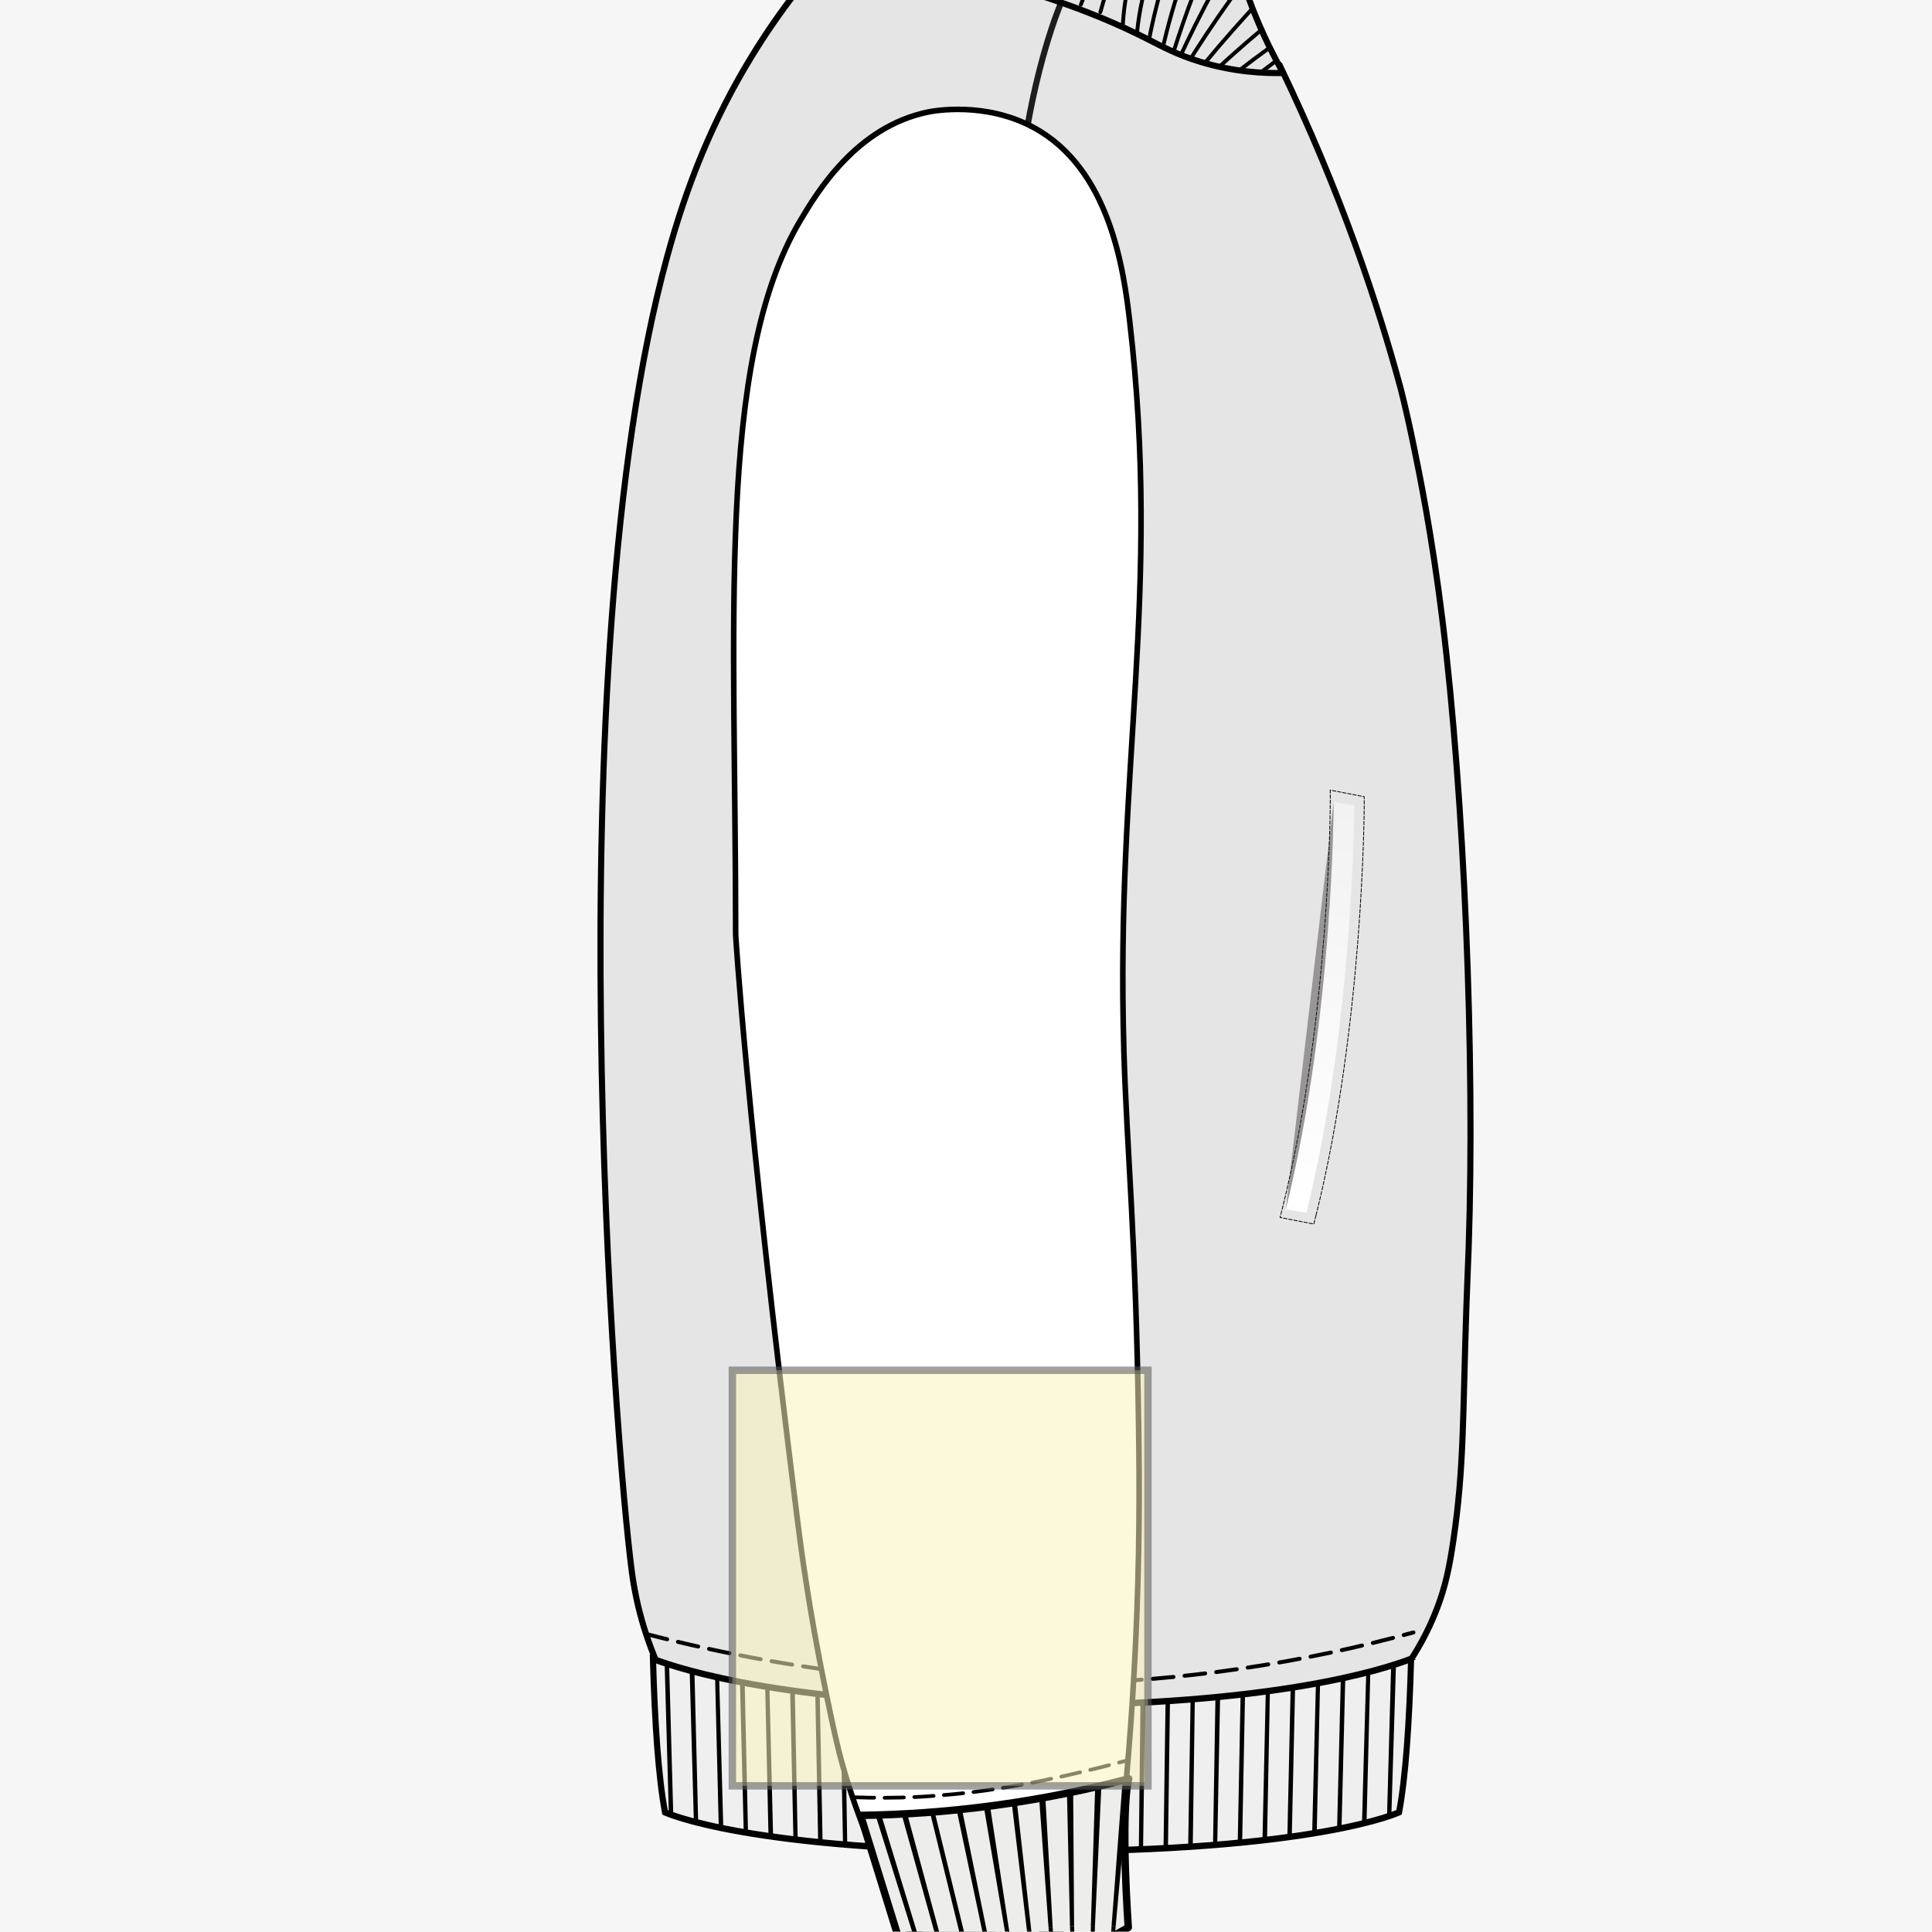 <?xml version="1.0" encoding="UTF-8"?><svg xmlns="http://www.w3.org/2000/svg" xmlns:xlink="http://www.w3.org/1999/xlink" viewBox="0 0 562.91 562.91"><defs><style>.cls-1{stroke-width:.57px;}.cls-1,.cls-2,.cls-3,.cls-4,.cls-5,.cls-6,.cls-7,.cls-8,.cls-9{stroke:#000;}.cls-1,.cls-10{fill:#010101;}.cls-11{fill:#f6f6f6;}.cls-12{fill:#f9f1bb;opacity:.55;stroke:#565656;stroke-width:2.17px;}.cls-2{fill:#e5e5e5;stroke-width:1.78px;}.cls-2,.cls-3,.cls-4,.cls-5,.cls-6,.cls-7,.cls-8,.cls-9{stroke-linecap:round;}.cls-2,.cls-3,.cls-4,.cls-5,.cls-6,.cls-8,.cls-9{stroke-linejoin:round;}.cls-3{fill:#ededec;stroke-width:2.16px;}.cls-13{fill:#231f20;mix-blend-mode:multiply;opacity:.4;}.cls-14{stroke:#1d1d1b;stroke-width:1.77px;}.cls-14,.cls-4,.cls-15,.cls-16,.cls-17,.cls-6,.cls-7,.cls-18,.cls-8{fill:none;}.cls-19{fill:url(#_Безымянный_градиент_435);}.cls-4{stroke-dasharray:0 0 6.04 3.25;stroke-width:1.16px;}.cls-5{fill:#efefef;stroke-width:.28px;}.cls-15{isolation:isolate;}.cls-20{fill:#c8c8c8;}.cls-17{clip-path:url(#clippath);}.cls-6{stroke-dasharray:0 0 5.63 3.03;stroke-width:1.08px;}.cls-7{stroke-dasharray:0 0 1.02 .49;stroke-miterlimit:10;stroke-width:.24px;}.cls-18{clip-path:url(#clippath-1);}.cls-8{stroke-width:1.13px;}.cls-21{fill:#cdcccb;}.cls-9{fill:#fff;stroke-width:1.63px;}</style><clipPath id="clippath"><rect class="cls-16" x=".05" y="0" width="562.81" height="562.81"/></clipPath><clipPath id="clippath-1"><path class="cls-16" d="m373.52,20.35c-8.48.64-15.1-.39-19.54-1.43-5.55-1.3-12.03-4.32-25.01-10.27-2.98-1.37-7.24-3.36-13.45-5.83-1.33-.53-4.23-1.67-8.4-3.16-11.14-3.98-20.9-6.74-23.7-7.52-16.29-4.53-31.26-7.28-39.87-8.71.36-2.77,1-7.15,2.06-12.5,1.66-8.4,2.85-11.55,3.92-17.49.73-4.06,1.52-10.15,1.39-17.87,8.48.49,15.52,1.16,20.84,1.77.71.08,6.68.77,14.15,2.08,2.53.45,4.76.88,7.52,1.64,3.68,1.02,6.33,2.08,7.45,2.53,15.35,6.12,26.4,9.68,42.84,18.34,4.62,2.43,5.57,3.11,6.48,3.87,7.77,6.51,8.99,16.14,10.61,23.45,1.73,7.79,5.17,18.5,12.71,31.11Z"/></clipPath><linearGradient id="_Безымянный_градиент_435" x1="1327.77" y1="352.78" x2="1314.8" y2="234.8" gradientTransform="translate(1707.25) rotate(-180) scale(1 -1)" gradientUnits="userSpaceOnUse"><stop offset="0" stop-color="#fff"/><stop offset="1" stop-color="#f2f2f2"/></linearGradient></defs><g class="cls-15"><g id="_Слой_2"><g id="layer"><rect class="cls-11" width="562.91" height="562.91"/><g class="cls-17"><path class="cls-2" d="m405.39,491.29c-41.77,10.14-76.64,13.18-102.14,13.88,0,0-102.11-3.36-102.11-3.36,0,0-13.46-16.96-17.03-43.74-4.91-36.8-22.56-262.87,10.23-383.13,5.73-21.01,13.31-39.98,24.75-58.64,8.57-13.98,17.41-24.7,24.25-32.17,5-.25,10.14-.33,15.41-.21,46.66,1.09,85.56,17.75,114.05,34.99,18.2,37.7,28.78,70.3,35.14,93.68,0,0,1.66,6.11,4.03,17.67,1.53,7.44,5.23,25.47,8.29,50.32,6.33,51.38,9.54,127.31,7.65,182.98-.23,6.8-.35,7.76-.67,17.51-1.08,32.22-.65,46.51-3.79,67.78-1.17,7.92-2.31,13.3-4.63,19.45-4.01,10.63-9.56,18.32-13.43,22.99Z"/><path class="cls-14" d="m308.96,1.3s-7.6,17.66-11.31,46.75c-3.93,30.82-1.9,48.89-1.9,48.89"/><path class="cls-10" d="m191.01,483.61l.8,29.21c-.75-8.47-1.25-18.51-1.55-29.5.23.09.49.19.76.29"/><path class="cls-10" d="m410.12,483.7l-1.06,34.38c-.28,2.55-.59,4.92-.94,7.07l1.24-41.18c.27-.1.52-.19.76-.27"/><path class="cls-5" d="m411.13,483.32c-.51,18.64-1.59,34.57-3.5,44.71,0,0-24.24,11.41-106.94,11.41-82.7,0-106.93-11.41-106.93-11.41-1.91-10.14-2.99-26.07-3.51-44.71,8.39,3.22,40.67,13.53,110.44,13.53,69.78,0,102.05-10.3,110.44-13.53"/><polygon class="cls-10" points="209.68 531.08 209.71 532.51 209.7 532.51 209.31 516.94 209.68 531.08"/><polygon class="cls-10" points="224.11 530.7 224.2 535 224.2 535 223.79 516.55 224.11 530.7"/><path class="cls-1" d="m411.74,483.34c-.26,9.33-.66,17.98-1.23,25.58-.57,7.6-1.32,14.13-2.29,19.24l-.06.33-.29.14c-.12.05-24.43,11.47-107.18,11.47-82.75,0-107.06-11.41-107.18-11.47l-.29-.14-.06-.33c-.96-5.11-1.71-11.64-2.29-19.24-.57-7.6-.97-16.25-1.23-25.58l-.03-.95.85.33c8.31,3.19,40.51,13.49,110.23,13.49,69.72,0,101.92-10.3,110.23-13.49l.42,1.22c-8.47,3.25-40.82,13.56-110.65,13.56-69.83,0-102.18-10.31-110.65-13.56l.21-.61.61-.02c.26,9.31.66,17.95,1.23,25.51.57,7.56,1.32,14.06,2.27,19.09l-.6.13.25-.59-.05.12.05-.12h0s-.05.12-.05.12l.05-.12c.07.04,24.36,11.36,106.69,11.36,41.32,0,68.02-2.85,84.38-5.7,8.18-1.42,13.77-2.84,17.31-3.91,1.77-.53,3.03-.97,3.84-1.28.41-.15.7-.27.89-.35.1-.04.16-.07.21-.09.02-.01.04-.02.05-.02h.01s0,0,0,0l.05.13-.05-.13h0s.05.13.05.13l-.05-.13.25.59-.6-.13c.95-5.03,1.7-11.53,2.27-19.09.57-7.56.97-16.2,1.23-25.51l1.22.04h0Z"/><path class="cls-1" d="m333.35,496.02l-.59,42.79c-.22,0-.44.02-.66.03l.47-42.78c.26,0,.52-.03.78-.04"/><path class="cls-1" d="m377.06,491.6l-.97,43.56c-.24.03-.48.07-.72.1l.96-43.54c.25-.04.49-.08.73-.12"/><path class="cls-1" d="m384.33,490.34l-.97,43.71c-.25.04-.5.08-.76.12l1.09-43.72c.21-.04.42-.08.64-.12"/><path class="cls-1" d="m391.68,488.85l-1.1,43.88c-.24.05-.48.1-.72.14l1.09-43.87c.25-.05.49-.11.74-.16"/><path class="cls-1" d="m325.99,496.36l-.35,42.71c-.26,0-.53.01-.79.02l.47-42.7c.23,0,.44-.02.67-.03"/><path class="cls-1" d="m362.47,493.61l-.84,43.24c-.24.02-.48.05-.72.07l.84-43.23c.24-.03.49-.05.73-.08"/><path class="cls-1" d="m355.21,494.39l-.84,43.11c-.22.02-.44.04-.66.05l.71-43.08c.26-.03.53-.05.79-.07"/><path class="cls-1" d="m340.6,495.59l-.59,42.87c-.24.01-.48.03-.72.04l.59-42.86c.24-.02.49-.03.73-.05"/><path class="cls-1" d="m369.72,492.69l-.84,43.39c-.25.03-.51.06-.76.09l.96-43.39c.22-.03.43-.06.65-.09"/><path class="cls-1" d="m347.84,495.05l-.6,42.97c-.26.02-.51.04-.77.05l.71-42.97c.22-.02.44-.04.66-.06"/><path class="cls-1" d="m398.35,487.27c.21-.06.41-.11.62-.16l-1.1,44c-.24.06-.5.12-.75.18l.38-14.18.85-29.83Z"/><path class="cls-1" d="m406.45,484.95l-1.35,44.05c-.22.07-.45.15-.69.23l1.2-44.02c.29-.09.57-.18.84-.27"/><path class="cls-1" d="m245.86,494.36l.71,43.1c-.22-.02-.44-.04-.66-.06l-.84-43.13c.27.03.52.06.79.09"/><path class="cls-1" d="m253.11,495.02l.71,42.99c-.24-.02-.48-.03-.72-.05l-.72-43c.24.02.48.04.73.06"/><path class="cls-1" d="m231.29,492.63l.84,43.4c-.22-.03-.45-.05-.67-.08l-.96-43.43c.26.04.53.07.79.11"/><path class="cls-1" d="m208.63,488.61c.2.04.42.09.62.14l1.21,43.92c-.26-.05-.51-.1-.75-.15l-.04-1.43-1.04-42.47Z"/><path class="cls-1" d="m202.05,487.01l1.09,43.99c-.23-.06-.46-.12-.69-.17l-1.22-44.04c.26.07.55.15.82.22"/><path class="cls-1" d="m238.55,493.56l.84,43.25c-.25-.03-.48-.05-.72-.07l-.84-43.26c.24.03.49.05.73.09"/><path class="cls-1" d="m194.67,484.87l1.21,43.99c-.27-.09-.51-.18-.72-.26l-1.23-43.97c.24.08.49.16.75.24"/><path class="cls-1" d="m223.24,491.42c.21.03.43.07.65.1l1.08,43.58c-.26-.03-.51-.07-.77-.11l-.1-4.31-.87-39.27Z"/><path class="cls-1" d="m216.69,490.27l.97,43.72c-.23-.04-.45-.08-.68-.12l-1.1-43.76c.26.05.54.1.81.15"/><path class="cls-1" d="m296.88,496.83v42.61c-.22,0-.44,0-.65,0l-.12-42.61c.26,0,.52,0,.77,0"/><path class="cls-1" d="m322.36,496.49l-.35,42.69c-.24,0-.48.01-.72.02l.36-42.68c.24,0,.48-.02.72-.02"/><path class="cls-1" d="m274.99,496.35l.35,42.71c-.22,0-.44-.01-.66-.02l-.47-42.72c.26,0,.51.02.78.03"/><path class="cls-1" d="m282.25,496.6l.35,42.66c-.24,0-.48,0-.72-.01l-.35-42.66c.24,0,.48.02.72.02"/><path class="cls-1" d="m289.54,496.75l.24,42.63c-.24,0-.48,0-.73-.01l-.23-42.63c.24,0,.48,0,.72.01"/><path class="cls-1" d="m267.69,496l.48,42.79c-.22,0-.44-.02-.66-.03l-.59-42.8c.26.01.52.03.78.04"/><path class="cls-1" d="m311.41,496.76l-.12,42.62c-.26,0-.53,0-.79,0l.24-42.62c.22,0,.45,0,.67-.01"/><path class="cls-1" d="m304.12,496.83v42.61c-.24,0-.48,0-.72,0v-42.61c.24,0,.48,0,.72,0"/><path class="cls-1" d="m260.36,495.56l.71,42.88c-.26-.02-.53-.03-.78-.05l-.6-42.88c.22.02.45.03.67.05"/><path class="cls-4" d="m188.52,476.14c43.46,11.25,103.47,20.19,172.66,10.1,18.2-2.65,35.11-6.34,50.64-10.61"/><path class="cls-9" d="m327.44,305.83c.89,29.84,3.55,54.49,4.32,110.47.23,16.58.31,36.97-.9,62.65-1.1,23.29-2.89,43.04-4.5,57.93-8.8,5.33-17.59,10.65-26.39,15.98-12.76.46-25.53.91-38.29,1.37-5.17-9.6-11.39-22.99-16.11-39.69-1.73-6.11-2.87-11.53-5.1-22.38-4.83-23.49-7.23-42.12-8.07-48.86-15.12-120.21-18.06-170.99-18.06-170.99,0-90.77-5.75-166.71,18.83-208.05,4.8-8.07,16.3-27.43,37.44-31.66,1.41-.28,16.44-3.08,30.54,4.55,22.14,11.98,26.22,41.16,27.99,56.37,9.29,79.96-4.15,129.32-1.69,212.32Z"/><path class="cls-6" d="m249.07,523.66c4.93.18,11.23.25,18.54-.12.4-.02,7.72-.4,15.86-1.39,18.4-2.24,37.34-7.18,44.42-9.1"/><path class="cls-10" d="m262.62,561.03l.78-.61-.42.33.41-.35.02.02-.42.33.41-.35h.01c.07.06.45.35,1.39.68,1.41.5,4.07,1.11,8.76,1.18,4.69.08,11.4-.37,20.89-1.96,6.52-1.1,11.79-2.17,16.01-3.17,6.64-1.57,10.72-2.95,13.11-3.92,1.2-.49,1.97-.87,2.43-1.12.23-.13.38-.22.47-.28.04-.03.07-.05.09-.06h.01s.31.32.31.32l-.32-.32h0s.31.32.31.32l-.32-.32.64.64-1,.2s-.09-.47-.24-1.27l1-.2-.36.84c-5.56-1.47-15.05-2.27-29.74-.27-5.71.78-10.53,1.69-14.58,2.65-7.29,1.72-12.08,3.58-15.02,4.98-1.47.7-2.48,1.29-3.12,1.7-.32.2-.54.36-.68.46-.07.05-.12.09-.15.11l-.03.02h0s0,0,0,0h0s0,0,0,0h0s-.68-.6-.68-.6l.78-.61-.78.61-.68-.61c.15-.13,5.08-4.25,19.95-7.76,4.13-.98,9.03-1.9,14.8-2.69,14.91-2.03,24.67-1.24,30.62.32.34.09.59.34.64.65.07.4.13.71.17.93.04.22.06.33.06.33.06.31-.08.63-.36.85-.1.08-.99.73-3.52,1.76-2.54,1.03-6.73,2.44-13.46,4.03-4.28,1.01-9.6,2.1-16.17,3.2-13.64,2.29-21.73,2.27-26.48,1.65-2.38-.31-3.92-.78-4.9-1.19-.97-.41-1.38-.77-1.46-.85-.35-.34-.31-.88.09-1.22l.68.61Z"/><path class="cls-21" d="m295.63,554.97c-22.34,3.38-33.27,9.78-33.27,9.78,0,0,7.92,4.48,32.61.37,22.98-3.82,31.43-9.45,32.56-12.32-5.55-1.39-16.02-.24-31.9,2.17"/><path class="cls-20" d="m297.22,554.77c-22.34,3.38-33.27,9.78-33.27,9.78,0,0,3.31,1.85,12.23,2.08-.08-.06-5.07-4.32,17.8-8.45,17.67-3.19,28.75-3.31,28.34-.36,4.24-2.02,6.3-3.9,6.82-5.21-5.55-1.39-16.02-.24-31.9,2.17"/><path class="cls-10" d="m295.63,554.97l.1.87c-4.42.67-8.38,1.46-11.9,2.29-7.07,1.67-12.33,3.52-15.82,4.94-1.74.71-3.04,1.32-3.89,1.74-.43.21-.75.38-.95.49-.1.06-.18.1-.23.13-.02.01-.04.02-.05.03h-.01s0,0,0,0l-.18-.25.18.25h0s-.18-.25-.18-.25l.18.25-.52-.72.59-.75-.28.36.28-.36h0s-.28.36-.28.36l.28-.36s1.94,1.07,6.9,1.63c4.96.57,12.94.63,25.01-1.38,3.9-.65,7.37-1.35,10.45-2.08,7.49-1.77,12.68-3.71,16.06-5.46,1.69-.88,2.93-1.7,3.78-2.42.42-.36.75-.69.98-.99.24-.29.38-.54.46-.74l.95.23-.34.85c-1.28-.32-2.89-.51-4.85-.55-2.93-.07-6.61.16-11.04.64-4.43.48-9.61,1.2-15.56,2.1l-.1-.87-.1-.87c7.95-1.2,14.56-2.1,19.91-2.52,2.68-.21,5.04-.3,7.1-.25,2.07.05,3.84.24,5.33.62.52.13.8.61.61,1.08-.16.4-.41.8-.74,1.21-.58.72-1.41,1.47-2.55,2.25-1.7,1.17-4.07,2.42-7.27,3.68-3.2,1.26-7.23,2.52-12.23,3.7-3.14.74-6.66,1.45-10.61,2.11-12.44,2.07-20.7,1.99-25.9,1.36-5.19-.62-7.31-1.78-7.43-1.85-.27-.16-.43-.43-.42-.72.01-.29.2-.58.49-.75.09-.05,7.21-4.2,21.6-7.6,3.58-.85,7.61-1.64,12.09-2.32l.1.87Z"/><path class="cls-3" d="m250.74,528.93s5.22,16.86,13.35,43.1c5.83,1.37,13.1,2.45,21.43,2.26,19.98-.45,35.16-7.9,43.22-12.71,0,0-2.37-33.09.13-43.31-11.4,3-24.42,5.77-38.87,7.73-14.34,1.95-27.54,2.77-39.27,2.93Z"/><path class="cls-10" d="m317.84,561.12l-.09,6.05c.38-.17.75-.33,1.13-.5l.15-5.55c-.4,0-.8,0-1.2,0"/><path class="cls-10" d="m325.06,561.32c-.4-.02-.79-.04-1.19-.06l-.23,3.09c.4-.21.8-.41,1.2-.62l.22-2.42Z"/><path class="cls-10" d="m299.2,562.39l1.43,10.47c.39-.09.78-.18,1.17-.28l-1.35-10.37c-.42.06-.83.11-1.25.17"/><path class="cls-10" d="m305.5,561.67l.92,9.67c.35-.1.7-.22,1.05-.32l-.77-9.45c-.41.03-.81.07-1.21.1"/><path class="cls-10" d="m311.75,561.25l.39,8.2c.35-.13.72-.28,1.08-.42l-.26-7.83c-.4.01-.81.03-1.2.04"/><path class="cls-10" d="m269.28,569.87l-12.79-42.02c-.55.2-1.07.39-1.54.56l13.16,41.91c.37-.15.76-.3,1.18-.45"/><path class="cls-10" d="m312.95,561.2l-.27-39.36c-.61.01-1.21.04-1.82.06l.89,39.37c.4-.03.8-.05,1.2-.07"/><path class="cls-10" d="m319.03,561.12l1.89-41.21c-.6-.04-1.2-.1-1.8-.13l-1.29,41.35c.4,0,.79-.01,1.19-.02"/><path class="cls-10" d="m325.06,561.32l2.69-30.02c.09-5.34.4-10.11,1.12-13.03-.57-.11-1.15-.17-1.72-.27l-3.29,43.26c.4.02.79.03,1.19.06"/><path class="cls-10" d="m300.45,562.21l-4.25-37.86c-.51.07-1.01.14-1.51.21l4.51,37.84c.41-.06.82-.13,1.25-.19"/><path class="cls-10" d="m306.71,561.56l-2.17-38.44c-.61.05-1.21.1-1.82.16l2.79,38.41c.4-.04.8-.08,1.2-.13"/><path class="cls-10" d="m276.42,573.15l-12.33-45.53c-.52.17-1.05.33-1.54.49l12.66,45.44c.4-.13.8-.26,1.21-.4"/><path class="cls-10" d="m294.13,563.17l-5.83-37.91c-.61.11-1.2.22-1.79.34l6.41,37.8c.4-.08.8-.15,1.21-.22"/><path class="cls-10" d="m281.63,565.92l-9.47-38.67c-.44.11-.88.23-1.31.35l9.48,38.67c.42-.11.86-.23,1.3-.35"/><path class="cls-10" d="m287.88,564.4l-7.8-38.23c-.52.12-1.02.23-1.53.35l8.08,38.16c.41-.1.83-.19,1.25-.28"/><path class="cls-2" d="m373.85,21.27c-5.46.12-14.04-.23-23.91-3.2-6.97-2.09-11.26-4.49-15.78-6.78-18.97-9.6-36.4-14.45-56.97-20.16-5.01-1.39-11.53-3.41-20.21-5.05-5.64-1.07-10.33-1.67-13.47-2.02,2.25-8.27,4.28-17.79,5.61-28.39.93-7.37,1.39-14.27,1.55-20.62,3.31.19,7.87.52,13.26,1.15,19.57,2.29,34.41,6.65,41.36,8.88,11.06,3.55,18.32,6.88,26.49,10.62,15.04,6.9,20.45,10.92,23.98,16.98,2.5,4.29,3,7.8,3.79,11.62,1.82,8.81,5.59,21.39,14.31,36.96Z"/><g class="cls-18"><path class="cls-8" d="m340.67,38.49s10.18-13.53,62.65-47.37"/><path class="cls-8" d="m337.2,31.76c2.64-10.44,6.15-21.95,10.84-34.19,5.68-14.79,11.97-27.69,18.06-38.65"/><path class="cls-8" d="m337.97,31.82s3.3-16.61,35.89-69.86"/><path class="cls-8" d="m338.24,33.08s5.32-16.07,44.22-64.91"/><path class="cls-8" d="m339.14,34.94s7.2-15.33,51.64-59.18"/><path class="cls-8" d="m339.84,35.58s9.18-14.23,59.07-51.76"/><path class="cls-8" d="m402.32-4.38s-25.89,17.67-60.93,45.69"/><path class="cls-8" d="m338.62,14.7c1.57-7,3.72-14.78,6.69-23.1,3.2-8.96,6.75-16.86,10.23-23.63"/><path class="cls-8" d="m334.46,13.38c.94-5.33,2.25-11.12,4.07-17.24,3.51-11.8,8.02-21.76,12.38-29.79"/><path class="cls-8" d="m331.19,10.66c.06-.77.17-1.91.34-3.28.02-.2.05-.45.09-.74,1.63-12.2,6.56-24.27,6.56-24.27,1.98-4.82,4.93-10.96,9.36-17.64"/><path class="cls-8" d="m336.33-42.97c-6.54,10.92-12.82,23.12-18.38,36.63-1.06,2.59-2.07,5.16-3.03,7.7"/><path class="cls-8" d="m330.87-43.48c-6.52,11.28-12.84,23.4-18.78,36.38-1.19,2.6-2.34,5.18-3.45,7.75"/><path class="cls-8" d="m341.11-40.66c-3.56,5.2-7.31,11.39-10.82,18.57-4.59,9.39-7.63,18.15-9.68,25.6"/><path class="cls-8" d="m343.31-37.79c-3.89,6.17-6.63,11.72-8.53,16.04-2.49,5.68-5.51,12.69-6.95,22.36-.42,2.8-.6,5.15-.69,6.82"/><path class="cls-8" d="m253.09-64.27c1.79.57-12.92,59.61-10.27,63.81"/></g><path class="cls-7" d="m383.46,354.02c13.86-55.77,14.02-118.78,14.02-119.41v-2.48s-9.89-1.92-9.89-1.92v3.43c0,.62-.16,62.94-13.85,118l-.77,3.08,9.83,1.91.65-2.61Z"/><path class="cls-19" d="m380.63,353.32c13.94-56.07,13.94-118.71,13.94-118.71l-6-.97s0,62.63-13.94,118.71l6,.97Z"/><path class="cls-13" d="m388.57,233.64s0,62.63-13.94,118.71l13.94-118.71Z"/></g><rect class="cls-12" x="213.38" y="399.24" width="121.09" height="121.09"/></g></g></g></svg>